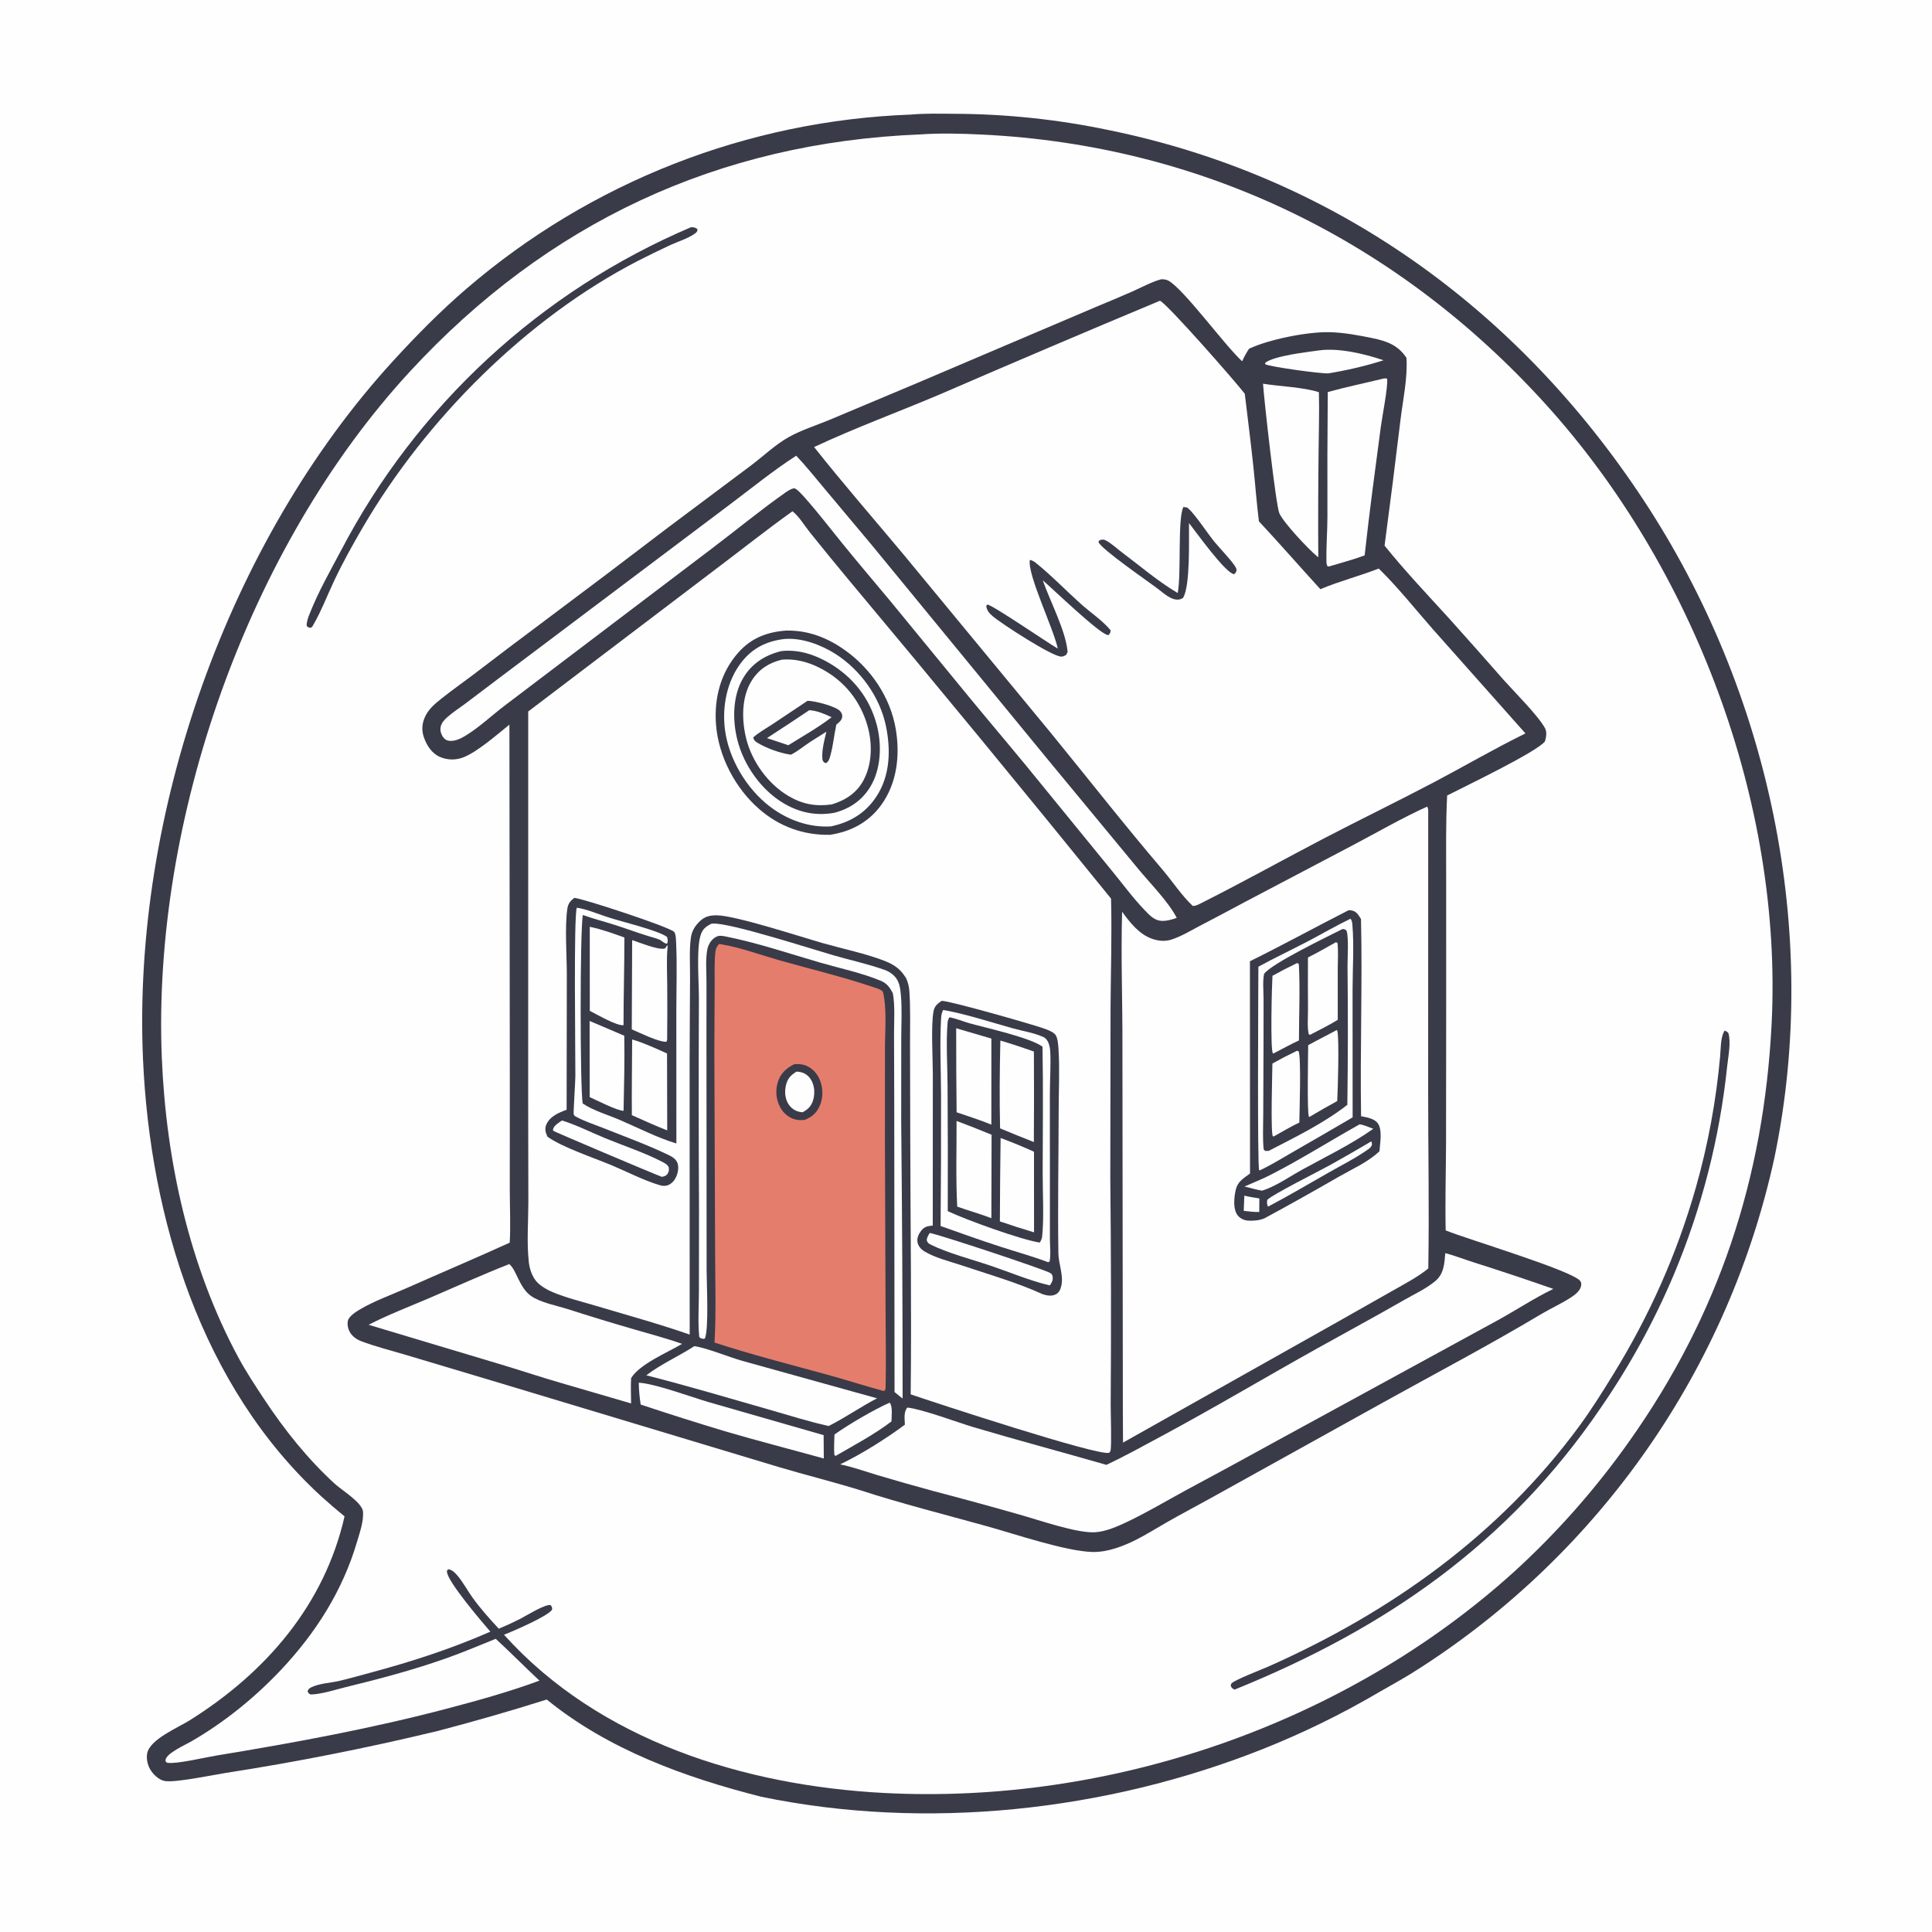<?xml version="1.0" encoding="utf-8" ?>
<svg xmlns="http://www.w3.org/2000/svg" xmlns:xlink="http://www.w3.org/1999/xlink" width="1024" height="1024">
	<path fill="#FEFEFE" d="M0 0L1024 0L1024 1024L0 1024L0 0Z"/>
	<path fill="#393B48" d="M482.94 60.72C490.224 60.058 498.017 60.26 505.342 60.31Q515.741 60.333 526.124 60.889Q536.508 61.446 546.849 62.535Q557.19 63.624 567.462 65.243Q577.734 66.861 587.909 69.005C707.308 93.474 804.61 164.042 871.213 265.193C937.812 366.339 965.168 494.333 940.548 613.297Q939.423 618.472 938.171 623.618Q936.919 628.764 935.542 633.877Q934.164 638.99 932.66 644.068Q931.157 649.146 929.529 654.186Q927.902 659.226 926.151 664.224Q924.4 669.221 922.526 674.175Q920.653 679.128 918.658 684.034Q916.663 688.94 914.549 693.795Q912.434 698.65 910.2 703.452Q907.967 708.254 905.616 713Q903.265 717.745 900.798 722.431Q898.332 727.117 895.75 731.742Q893.169 736.366 890.475 740.925Q887.78 745.484 884.975 749.976Q882.169 754.468 879.254 758.889Q876.339 763.31 873.316 767.659Q870.293 772.007 867.164 776.28Q864.035 780.552 860.802 784.747Q857.569 788.941 854.234 793.055Q850.899 797.168 847.463 801.199Q844.028 805.229 840.494 809.174Q836.961 813.119 833.331 816.975Q829.702 820.832 825.979 824.598Q822.256 828.364 818.441 832.038Q814.627 835.711 810.723 839.29Q806.819 842.869 802.828 846.35Q798.838 849.832 794.763 853.214Q790.688 856.596 786.531 859.878Q782.374 863.159 778.138 866.337Q773.901 869.515 769.588 872.587Q765.275 875.66 760.887 878.626Q756.5 881.592 752.041 884.449C745.234 888.887 738.038 892.809 730.991 896.855Q716.155 905.571 700.698 913.132Q685.242 920.694 669.255 927.057C586.338 959.981 490.956 970.437 403.378 952.289C363.172 942.101 322.328 927.32 289.793 900.785Q260.995 909.879 231.773 917.503Q175.956 930.982 119.21 939.761C112.425 940.874 93.648 944.748 87.733 944.034C84.76 943.675 82.005 941.216 80.305 938.894C78.397 936.289 77.368 932.406 78.03 929.205C79.556 921.818 94.31 915.714 100.512 911.826C140.758 886.592 171.895 850.805 182.62 803.707Q176.427 798.661 170.5 793.305C106.742 735.031 79.538 645.644 75.8 561.506C70.031 431.668 120.699 286.94 208.606 191.029C220.822 177.701 233.462 164.863 247.182 153.075Q250.239 150.445 253.351 147.881Q256.462 145.316 259.627 142.818Q262.792 140.319 266.009 137.888Q269.226 135.457 272.494 133.094Q275.761 130.731 279.078 128.437Q282.394 126.144 285.758 123.921Q289.122 121.697 292.532 119.545Q295.943 117.394 299.397 115.314Q302.852 113.234 306.35 111.228Q309.847 109.222 313.387 107.289Q316.926 105.357 320.505 103.5Q324.084 101.642 327.701 99.861Q331.319 98.079 334.973 96.374Q338.627 94.669 342.316 93.042Q346.006 91.414 349.728 89.865Q353.451 88.315 357.206 86.844Q360.96 85.374 364.745 83.982Q368.529 82.591 372.342 81.279Q376.156 79.968 379.996 78.737Q383.835 77.507 387.7 76.357Q391.565 75.207 395.454 74.139Q399.342 73.071 403.252 72.086Q407.162 71.1 411.092 70.197Q415.022 69.293 418.97 68.473Q422.918 67.653 426.882 66.916Q430.846 66.179 434.826 65.525Q438.805 64.872 442.796 64.303Q446.788 63.733 450.791 63.248Q454.794 62.763 458.807 62.362Q462.819 61.961 466.839 61.645Q470.859 61.329 474.885 61.098Q478.91 60.866 482.94 60.72Z"/>
	<path fill="#FEFEFE" d="M487.617 71.25C498.513 70.488 509.711 70.798 520.617 71.329C637.624 77.031 741.126 127.86 819.547 214.589C897.743 301.07 944.904 425.806 938.993 542.699C934.846 624.7 910.898 697.254 863.339 764.2Q856.658 773.638 849.477 782.702Q842.296 791.766 834.636 800.429Q826.976 809.091 818.859 817.328Q810.743 825.564 802.193 833.35C712.901 913.931 588.461 956.611 468.465 950.304C394.792 946.431 317.755 922.746 267.124 866.44C271.541 864.741 290.916 856.446 292.656 853.053C292.584 851.745 292.602 851.687 291.762 850.692C288.647 850.301 278.943 856.344 275.729 858.022Q270.151 860.857 264.371 863.253C259.483 858.011 254.615 852.536 250.418 846.723C247.542 842.739 245.214 838.105 241.917 834.477C240.695 833.133 239.592 832.142 237.785 831.724L236.951 832.291C236.931 832.502 236.893 832.712 236.892 832.924C236.856 837.99 255.701 859.942 259.906 864.818C239.137 873.914 218.443 880.622 196.561 886.504C191.016 887.994 185.466 889.591 179.878 890.905C175.179 892.01 169.257 892.191 164.969 894.321C163.823 894.891 163.401 895.283 163.003 896.478C163.582 897.517 163.623 897.603 164.686 898.122C170.679 897.947 177.493 895.61 183.323 894.195C201.022 889.897 218.712 885.183 235.905 879.149C244.964 875.969 253.852 872.205 262.752 868.605C270.607 875.844 278.11 883.476 285.924 890.768C270.125 896.613 254.145 901.057 237.877 905.359C197.311 916.085 156.136 923.681 114.764 930.459C108.933 931.415 93.871 935.025 88.829 934.328C88.067 934.223 88.061 933.832 87.67 933.238L87.803 932.569C88.473 929.198 98.06 924.877 101.092 923.144C118.541 913.17 135.208 899.658 148.983 885.011C167.406 865.422 181.617 843.08 189.239 817.166C190.699 812.203 192.715 806.588 192.423 801.375C192.147 796.467 181.249 789.916 177.529 786.516C163.02 773.257 150.65 757.729 139.868 741.371C135.153 734.217 130.384 727.007 126.314 719.458C100.301 671.205 88.018 615.2 85.769 560.738C80.561 434.605 131.498 289.863 217.293 196.891C289.871 118.242 380.387 75.586 487.617 71.25Z"/>
	<path fill="#393B48" d="M366.165 120.463C367.644 120.372 368.571 120.527 369.708 121.498C369.653 122.397 369.435 122.927 368.694 123.503C365.106 126.287 359.626 127.903 355.469 129.794Q346.653 133.904 337.989 138.324C278.905 168.869 225.796 222.22 192.381 279.366C187.034 288.509 181.807 297.914 177.27 307.489C173.486 315.473 170.22 324.078 165.779 331.698L165.453 332.245L164.678 332.748C163.384 332.521 163.304 332.646 162.522 331.618C162.538 329.221 163.382 327.169 164.253 324.973C168.755 313.615 174.97 302.644 180.717 291.857Q182.58 288.29 184.519 284.763Q186.458 281.236 188.472 277.752Q190.486 274.268 192.575 270.828Q194.663 267.388 196.825 263.993Q198.987 260.599 201.221 257.252Q203.456 253.904 205.761 250.606Q208.067 247.307 210.443 244.059Q212.819 240.811 215.264 237.614Q217.709 234.418 220.223 231.274Q222.736 228.131 225.316 225.042Q227.896 221.954 230.542 218.921Q233.188 215.889 235.898 212.914Q238.608 209.939 241.382 207.023Q244.155 204.106 246.991 201.251Q249.826 198.395 252.723 195.6Q255.619 192.806 258.574 190.074Q261.53 187.343 264.543 184.675Q267.557 182.008 270.627 179.406Q273.697 176.804 276.822 174.268Q279.947 171.732 283.126 169.264Q286.305 166.796 289.537 164.397Q292.768 161.998 296.05 159.669Q299.332 157.34 302.663 155.081Q305.994 152.823 309.373 150.637Q312.752 148.451 316.177 146.338Q319.602 144.225 323.072 142.186Q326.542 140.146 330.054 138.182Q333.567 136.218 337.121 134.33Q340.675 132.442 344.269 130.63Q347.862 128.819 351.494 127.085Q355.126 125.351 358.794 123.695Q362.462 122.039 366.165 120.463Z"/>
	<path fill="#393B48" d="M914.061 546.252C914.999 546.539 915.402 546.844 916.091 547.538C917.561 552.695 915.968 559.993 915.423 565.275Q914.68 572.369 913.678 579.431Q912.676 586.494 911.417 593.514Q910.157 600.535 908.642 607.505Q907.127 614.476 905.358 621.386Q903.59 628.296 901.57 635.137Q899.549 641.978 897.281 648.74Q895.012 655.503 892.498 662.178Q889.983 668.853 887.227 675.432Q883.309 684.726 878.92 693.806Q874.531 702.887 869.684 711.731Q864.836 720.576 859.542 729.16Q854.248 737.745 848.521 746.047C799.438 818.189 734.419 863.136 654.321 895.534C653.066 894.842 652.932 894.787 652.288 893.52C652.437 893.092 652.455 892.593 652.735 892.236C654.086 890.512 669.408 884.576 672.721 883.101C737.318 854.342 794.716 813.399 836.938 756.023C843.462 747.157 849.339 737.74 855.104 728.371C874.381 697.045 888.816 664.626 898.886 629.26Q903.683 612.308 906.889 594.985Q910.095 577.662 911.683 560.116C912.064 556.228 911.884 550.592 913.592 547.132C913.739 546.834 913.905 546.545 914.061 546.252Z"/>
	<path fill="#393B48" d="M615.376 148.034C616.793 148 618.153 148.099 619.402 148.826C627.839 153.733 648.631 182.475 658.362 191.499C659.44 189.116 660.575 187.031 662.022 184.844C672.523 179.879 692.767 175.832 704.505 176.06C712.102 176.208 720.135 177.708 727.576 179.25C735.031 180.794 741.08 182.977 745.438 189.652C746.191 199.855 743.552 212.222 742.3 222.459Q738.275 255.859 733.851 289.208C744.742 302.708 756.638 315.243 768.303 328.063Q782.728 344.119 796.949 360.356C802.465 366.544 815.41 379.432 818.9 385.989C820.017 388.089 819.504 390.833 818.848 392.992C814.116 398.769 776.611 416.708 767.019 421.634C766.249 436.482 766.507 451.406 766.499 466.272L766.505 532.57L766.434 606.167C766.355 621.481 765.92 636.828 766.245 652.138C777.575 656.793 833.831 673.557 837.614 679.026C838.272 679.976 838.189 680.932 837.891 682.006C837.222 684.419 834.667 686.329 832.688 687.629C827.669 690.929 822.005 693.435 816.836 696.522C789.358 712.933 760.965 727.854 732.984 743.385L641.495 794.156C633.901 798.357 626.218 802.418 618.674 806.704C613.171 809.83 607.775 813.265 602.127 816.113C595.211 819.599 586.919 822.758 579.071 822.581C565.013 822.265 537.652 812.98 522.928 808.888C500.512 802.657 477.82 796.966 455.696 789.763C441.374 785.337 426.796 781.75 412.425 777.459L263.086 732.479L215.447 718.228C207.438 715.825 199.009 713.759 191.218 710.775C189.382 710.071 187.639 708.905 186.365 707.399C184.772 705.516 183.792 702.424 184.407 699.972C185.012 697.556 188.736 695.235 190.704 694.061C198.266 689.55 207.394 686.323 215.461 682.745C233.671 674.668 252.036 666.874 270.168 658.635C270.688 649.32 270.196 639.742 270.193 630.395L270.214 573.757L269.998 384.073C263.56 389.257 253.098 398.447 245.726 401.354Q244.98 401.654 244.207 401.879Q243.435 402.105 242.644 402.253Q241.853 402.401 241.052 402.47Q240.25 402.54 239.446 402.531Q238.641 402.521 237.841 402.432Q237.042 402.344 236.255 402.177Q235.468 402.01 234.701 401.766Q233.934 401.523 233.195 401.205C228.812 399.272 226.151 395.082 224.638 390.699C223.234 386.632 223.751 382.718 225.771 378.941C227.646 375.434 230.638 372.938 233.688 370.493C239.293 366 245.223 361.859 250.95 357.518Q269.657 343.168 288.572 329.092Q321.548 304.47 354.24 279.473L397.956 246.77C404.493 241.856 410.998 235.596 418.097 231.64C424.795 227.908 432.609 225.463 439.716 222.514L485.826 203.13L581.204 162.537Q590.804 158.595 600.309 154.43C605.221 152.242 610.212 149.482 615.376 148.034Z"/>
	<path fill="#FEFEFE" d="M471.501 743.439C473.282 745.291 472.519 750.866 472.495 753.39C463.292 760.374 452.884 765.87 442.902 771.656L442.224 771.164C441.95 767.572 442.173 763.927 442.28 760.329C449.816 754.936 463.087 747.213 471.501 743.439Z"/>
	<path fill="#FEFEFE" d="M699.367 185.688C709.7 184.305 723.527 187.606 733.293 190.953C723.845 193.983 713.908 196.284 704.115 197.881C700.899 198.254 672.253 194.299 670.546 193.006L670.601 192.26C675.731 188.461 692.568 186.672 699.367 185.688Z"/>
	<path fill="#FEFEFE" d="M338.573 732.853C347.486 733.418 366.115 740.359 375.426 743.1L436.54 760.656L436.63 773.033C419.137 768.187 401.577 763.684 384.153 758.574Q361.765 751.826 339.575 744.451C338.967 740.573 338.615 736.779 338.573 732.853Z"/>
	<path fill="#FEFEFE" d="M669.424 203.376C678.289 204.827 690.916 205.206 699.039 207.872C699.324 218.325 698.969 228.863 698.879 239.321Q698.552 267.339 698.715 295.357C698.496 295.187 698.27 295.025 698.057 294.847C693.383 290.959 680.504 277.286 678.087 272.081C676.259 268.145 670.01 212.064 669.424 203.376Z"/>
	<path fill="#FEFEFE" d="M368.058 713.468C374.931 714.548 386.083 719.192 393.455 721.287L464.86 741.137C456.112 745.663 448.019 751.382 439.199 755.821C428.681 753.486 418.204 750.145 407.837 747.183C386.128 740.978 364.43 734.497 342.548 728.936C350.52 722.877 359.685 718.878 368.058 713.468Z"/>
	<path fill="#FEFEFE" d="M733.449 200.608C734.251 200.482 734.472 200.524 735.226 200.726C735.658 205.455 732.612 220.576 731.857 226.252C728.841 248.908 725.783 271.644 723.289 294.361C717.225 296.634 710.831 298.306 704.625 300.173L703.706 300.243C702.999 299.214 703.064 298.293 703.04 297.087C702.889 289.464 703.537 281.763 703.562 274.124Q703.446 240.954 703.747 207.787C713.525 205.094 723.585 203.01 733.449 200.608Z"/>
	<path fill="#FEFEFE" d="M377.098 489.573C377.387 489.554 377.677 489.531 377.967 489.516C387.037 489.058 430.391 503.055 441.896 506.369C450.738 508.917 460.043 510.937 468.694 514.003C470.643 514.694 472.325 515.682 473.824 517.118C476.723 519.892 477.175 523.714 477.505 527.544C478.15 535.02 477.696 542.865 477.681 550.374L477.654 594.901Q478.413 668.086 478.404 741.274L474.126 737.821L473.969 586.729L473.859 548.147C473.834 541.151 474.471 533.291 473.223 526.422C471.687 523.5 470.135 521.231 466.998 519.912C456.946 515.684 445.251 513.25 434.743 510.204C418.512 505.498 401.861 499.835 385.314 496.495C383.61 496.151 381.591 495.649 379.948 496.365C377.214 497.557 375.359 500.543 374.851 503.413C373.888 508.847 374.458 515.209 374.451 520.751L374.438 552.551L374.527 673.526C374.538 680.838 375.759 703.934 373.624 709.439L372.796 709.64C371.784 709.359 371.234 709.47 370.624 708.574C369.844 700.716 370.419 692.388 370.445 684.48L370.501 640.75Q370.179 585.171 370.437 529.595C370.482 521.107 369.049 503.525 371.213 496.109C372.269 492.491 373.832 491.259 377.098 489.573Z"/>
	<path fill="#FEFEFE" d="M269.899 669.991C273.725 672.96 275.163 682.359 281.306 686.776C286.284 690.355 294.801 691.928 300.747 693.8Q318.433 699.489 336.281 704.645C344.68 707.114 353.261 709.339 361.502 712.282C353.649 716.956 339.233 722.836 334.504 730.409C334.241 734.866 334.444 739.388 334.494 743.852L297.567 733.068C287.509 730.174 277.576 726.844 267.557 723.814L195.374 702.166C205.852 696.746 216.869 692.604 227.687 687.947C241.73 681.901 255.668 675.594 269.899 669.991Z"/>
	<path fill="#FEFEFE" d="M421.985 241.545C427.425 247.232 432.408 253.525 437.474 259.552L462.149 288.996L555.255 402.441L603.194 460.43C609.348 467.912 619.42 478.066 623.695 486.496C621.11 487.411 618.108 488.28 615.344 488.057C611.68 487.762 609.086 484.886 606.679 482.384C600.394 475.853 594.947 468.324 589.174 461.332L553.343 417.422C540.592 401.596 527.364 386.114 514.424 370.436L471.644 318.281C463.287 308.288 454.877 298.367 446.652 288.261C440.15 280.272 433.828 271.984 427.004 264.273C426.048 263.192 422.216 258.717 420.897 258.828C419.265 258.966 417.058 260.523 415.727 261.461C402.52 270.769 389.859 281.257 376.944 290.998L267.844 373.722C260.722 379.065 253.862 385.717 246.231 390.238C243.918 391.608 240.929 392.946 238.167 392.656C236.782 392.51 235.671 391.878 234.879 390.731C233.773 389.129 233.111 387.055 233.58 385.118C234.087 383.024 235.632 381.387 237.201 380.004C240.088 377.459 243.461 375.305 246.546 373.002L263.819 359.941L321.477 316.555L386.81 267.412C398.394 258.728 409.831 249.386 421.985 241.545Z"/>
	<path fill="#FEFEFE" d="M766.039 664.178C771.044 665.508 775.988 667.446 780.929 669.023Q802.221 675.76 823.296 683.151C813.252 687.993 803.783 694.284 794.007 699.666L677.266 763.377Q652.73 776.921 628.025 790.153C617.821 795.71 607.703 801.749 597.206 806.724C592.231 809.082 586.209 811.704 580.652 812.109C570.896 812.819 550.375 805.529 539.892 802.638Q517.155 796.155 494.281 790.173Q479.498 786.152 464.816 781.774C458.382 779.832 451.885 777.501 445.307 776.136C456.599 770.735 469.522 762.599 479.603 755.118C479.53 752.199 478.855 748.323 480.935 746.036C488.877 746.884 507.431 753.892 516.228 756.502C539.54 763.42 563.066 769.677 586.437 776.412C596.126 771.829 605.544 766.603 614.986 761.537C643.22 746.386 670.719 729.98 698.69 714.382C713.755 705.981 728.933 697.8 743.89 689.205C749.339 686.074 755.923 683.037 760.729 679.007C765.368 675.117 765.543 669.767 766.039 664.178Z"/>
	<path fill="#E57D6D" d="M380.966 500.398C381.644 500.431 381.734 500.421 382.511 500.545C391.983 502.054 403.926 506.394 413.403 509.066C429.795 513.69 446.666 517.729 462.782 523.169C464.309 523.685 467.037 524.388 467.978 525.725C470.159 534.506 469.041 546.814 469.046 555.979L469.032 605.464L469.365 693.843C469.409 707.704 469.702 721.647 469.386 735.496C469.371 736.155 469.231 736.579 468.917 737.152L467.888 737.134C457.949 734.437 448.135 731.259 438.197 728.533C418.315 723.081 398.315 717.985 378.712 711.586C379.629 695.491 379.021 679.049 379.025 662.925L378.613 556.598L378.785 522.091C378.838 516.242 378.5 509.965 379.221 504.167C379.408 502.666 380.096 501.599 380.966 500.398Z"/>
	<path fill="#393B48" d="M421.003 564.032C423.059 563.93 424.938 563.935 426.892 564.671C430.362 565.978 433.045 568.838 434.477 572.22C436.3 576.527 436.38 581.793 434.491 586.093C432.809 589.922 430.339 592.031 426.523 593.571C424.814 593.727 423.202 593.771 421.522 593.342C418.089 592.466 415.255 590.027 413.557 586.962Q413.143 586.202 412.807 585.403Q412.471 584.605 412.216 583.777Q411.962 582.949 411.793 582.1Q411.623 581.251 411.539 580.389Q411.456 579.527 411.459 578.661Q411.462 577.794 411.553 576.933Q411.643 576.072 411.819 575.224Q411.995 574.376 412.256 573.55C413.733 568.879 416.721 566.148 421.003 564.032Z"/>
	<path fill="#FEFEFE" d="M422.152 567.989C423.016 567.989 423.807 568.089 424.64 568.311C427.024 568.945 428.833 570.448 430.04 572.59C431.729 575.586 431.961 579.499 431.053 582.775C430.096 586.233 428.451 587.837 425.383 589.523C424.754 589.464 424.642 589.47 424.089 589.369C421.415 588.884 419.239 587.375 417.809 585.054C416.003 582.122 415.784 578.359 416.6 575.079C417.481 571.542 419.137 569.884 422.152 567.989Z"/>
	<path fill="#FEFEFE" d="M756.382 427.54C757.203 428.391 756.974 430.795 756.982 431.939L756.954 578.776C756.943 609.942 757.573 641.168 757.018 672.324C751.266 676.989 744.157 680.653 737.735 684.317L708.721 700.753L595.226 764.607L595.138 749.875L594.909 555.112C595.014 531.178 594.03 507.154 594.741 483.239C598.896 488.95 603.697 495.131 610.6 497.573C614.008 498.778 617.613 499.092 621.065 497.939C626.289 496.195 631.014 493.307 635.867 490.755Q647.998 484.421 660.054 477.947L717.353 447.803C730.287 440.985 743.063 433.575 756.382 427.54Z"/>
	<path fill="#393B48" d="M714.821 482.426C715.919 482.464 715.726 482.403 716.771 482.645C719.102 483.184 720.163 485.23 721.362 487.092C722.137 521.9 720.836 556.785 721.4 591.613C724.235 592.2 727.944 592.71 729.951 595C732.932 598.399 731.426 605.895 731.154 610.161C731.111 610.201 731.067 610.241 731.025 610.282C725.374 615.744 716.638 619.662 709.8 623.576Q690.147 634.932 670.186 645.739C667.656 646.852 664.608 647.064 661.855 646.979C659.713 646.913 657.519 645.99 656.124 644.326C653.712 641.447 654.013 636.41 654.525 632.888C655.434 626.636 657.707 625.549 662.537 621.965L662.483 509.486C680.109 500.784 697.307 491.329 714.821 482.426Z"/>
	<path fill="#FEFEFE" d="M659.525 633.718C662.144 634.369 664.82 634.759 667.481 635.203L667.435 642.372C664.661 642.46 661.955 642.096 659.205 641.779L659.525 633.718Z"/>
	<path fill="#FEFEFE" d="M726.789 604.963C727.198 605.604 727.113 606.029 727.163 606.774C726.748 607.874 726.177 608.427 725.244 609.093C718.701 613.763 711.045 617.592 704.048 621.578C693.457 627.612 682.909 633.84 672.127 639.524C671.409 638.461 671.486 637.151 671.683 635.948C674.506 633.063 699.214 620.67 704.68 617.66Q715.821 611.463 726.789 604.963Z"/>
	<path fill="#FEFEFE" d="M720.634 595.92C722.761 596.132 725.753 597.581 727.889 598.264C716.289 606.517 702.63 613.086 690.164 619.95C683.632 623.547 675.97 628.955 668.858 631.085C665.75 630.502 662.681 629.651 659.614 628.879C664.215 626.832 668.929 624.991 673.413 622.7C689.462 614.5 704.883 604.71 720.634 595.92Z"/>
	<path fill="#FEFEFE" d="M715.795 486.939C716.528 487.863 716.692 488.901 716.788 490.048C717.731 501.282 716.906 513.288 716.892 524.595L716.922 592.224Q701.596 601.225 686.168 610.051C680.107 613.536 674.115 617.296 667.791 620.28L667.387 620.275C666.356 618.328 666.945 522.887 666.967 512.379C675.493 507.703 684.318 503.569 692.93 499.054C700.567 495.049 708.03 490.692 715.795 486.939Z"/>
	<path fill="#393B48" d="M711.57 492.406C712.741 492.477 712.784 492.507 713.688 493.259C714.954 496.835 714.176 507.936 714.215 512.185Q714.618 548.88 714.121 585.574C701.722 595.287 686.373 602.805 672.398 609.995L670.516 609.992L669.771 609.209C669.159 603.139 669.541 596.746 669.544 590.641L669.696 553.697L669.717 529.666C669.709 525.35 669.17 520.388 669.982 516.18C673.921 510.704 703.766 496.342 711.57 492.406Z"/>
	<path fill="#FEFEFE" d="M687.337 556.977L688.22 557.093C689.765 559.711 688.732 589.567 688.674 594.975C684.098 597.104 679.637 599.855 675.203 602.285L674.656 602.312C673.381 600.453 674.345 569.077 674.402 563.689Q680.765 560.132 687.337 556.977Z"/>
	<path fill="#FEFEFE" d="M708.429 545.954L708.835 546.333C709.873 551.432 709.077 577.254 708.759 583.577Q701.269 587.654 693.954 592.035C693.897 591.984 693.827 591.946 693.783 591.884C692.686 590.339 693.358 558.078 693.36 553.966C698.316 551.195 703.454 548.711 708.429 545.954Z"/>
	<path fill="#FEFEFE" d="M687.533 510.429C687.869 510.522 688.13 510.791 688.419 510.987C689.113 524.347 688.484 538.047 688.47 551.444C683.864 553.574 679.384 556.073 674.878 558.412L674.584 558.171C673.281 555.251 674.087 522.647 674.43 517.194Q680.872 513.599 687.533 510.429Z"/>
	<path fill="#FEFEFE" d="M708.065 499.392L708.891 499.789C709.404 504.106 709.03 508.884 709.032 513.254L709.031 540.544C704.273 543.473 699.211 545.94 694.257 548.52L693.621 548.094C692.807 544.018 693.285 539.174 693.266 535.009Q693.171 521.246 693.244 507.483C698.276 504.94 703.165 502.179 708.065 499.392Z"/>
	<path fill="#FEFEFE" d="M614.757 159.418C617.76 159.992 655.178 202.638 659.764 208.7C661.273 221.448 662.924 234.167 664.276 246.935C665.312 256.716 666.021 266.555 667.252 276.311C678.282 288.155 688.913 300.326 699.818 312.28C709.93 308.017 720.54 305.348 730.747 301.343C741.078 311.407 750.014 322.795 759.529 333.596L808.51 388.728C792.051 396.798 776.249 406.058 760.038 414.597C740.396 424.944 720.384 434.614 700.708 444.902C679.1 456.201 657.784 468.085 635.984 479.016C634.66 479.669 633.706 480.145 632.187 480.174C626.243 474.587 621.434 467.151 616.122 460.915C595.86 437.129 576.643 412.578 556.891 388.378L478.99 294.006C463.107 274.986 446.871 256.389 431.494 236.942C453.259 226.733 476.118 218.379 498.263 208.984Q556.347 183.815 614.757 159.418Z"/>
	<path fill="#393B48" d="M627.212 268.735C628.104 268.813 629.101 268.797 629.8 269.441C633.858 273.18 639.766 282.387 643.724 287.225C646.306 290.38 653.356 297.669 655.012 300.817C655.335 301.431 655.318 301.689 655.384 302.301C655.01 303.486 655.03 303.609 654.04 304.333C649.437 303.656 633.85 281.914 630.202 277.237C630.071 285.802 630.96 310.346 627.066 316.849C626.34 317.367 625.893 317.576 624.99 317.729C621.028 318.402 616.964 314.587 614.085 312.388C609.349 308.685 583.545 291.078 582.18 287.23C582.695 286.475 582.562 286.324 583.553 286.13C584.6 285.926 585.092 285.93 586.053 286.413C588.968 287.879 592.045 290.824 594.721 292.82C604.104 299.818 613.586 307.994 623.622 313.953L624.211 314.299C626.199 304.151 624.061 275.048 627.212 268.735Z"/>
	<path fill="#393B48" d="M545.853 296.744C547.017 297.071 547.867 297.42 548.82 298.183C557.181 304.876 564.818 312.862 572.806 320.027C577.875 324.574 584.313 328.841 588.638 334.034C588.602 335.321 588.436 335.449 587.675 336.512C587.52 336.53 587.366 336.572 587.21 336.567C583.227 336.446 557.592 311.761 552.692 307.564C556.4 318.393 564.993 334.437 565.854 345.606L565.076 347.078C564.173 347.651 563.646 347.943 562.545 348.003C557.977 348.248 530.36 330.279 526.106 326.565C524.328 325.012 522.944 323.505 522.732 321.076L523.366 320.441C526.045 320.618 555.237 340.671 560.665 343.784C558.303 332.808 544.393 304.406 545.853 296.744Z"/>
	<path fill="#FEFEFE" d="M420.022 270.985C423.291 273.407 426.567 278.819 429.226 282.12Q439.491 294.928 449.993 307.543Q520.129 391.338 588.875 476.279C589.367 495.146 588.76 514.097 588.619 532.97L588.482 624.429Q589.119 684.427 588.687 744.427C588.649 748.844 589.281 766.256 588.6 768.763C588.451 769.312 588.377 769.789 587.792 769.998C582.372 771.936 495.309 743.387 482.68 739.034C483.191 694.582 482.552 650.168 482.461 605.719L482.333 553.892C482.295 544.439 482.637 534.786 481.987 525.366C481.811 522.808 481.292 520.752 480.237 518.406C479.395 517.112 478.523 515.868 477.47 514.733C475.173 512.256 472.152 510.571 469.026 509.354C458.814 505.379 447.255 503.045 436.652 500.039C424.88 496.702 389.625 485.131 379.805 485.133C375.865 485.134 373.215 485.884 370.452 488.728C368.14 491.108 366.642 493.706 366.182 497.017C365.259 503.676 365.785 510.982 365.737 517.718L365.513 560.18L365.545 707.354C349.178 701.641 332.317 697.03 315.706 692.074C308.236 689.845 300.204 687.917 293.033 684.903C290.206 683.714 287.41 682.179 285.158 680.075C282.272 677.378 280.729 672.873 280.297 669.039C279.135 658.712 280.009 647.648 280.042 637.231L279.945 582.373L279.968 377.1L379.822 301.296C393.24 291.194 406.349 280.755 420.022 270.985Z"/>
	<path fill="#393B48" d="M304.394 475.897C308.302 476.015 354.94 491.305 357.334 493.936C358.326 495.026 358.331 499.138 358.398 500.687C358.9 512.347 358.477 524.21 358.471 535.889L358.498 606.071C348.264 602.984 338.227 597.748 328.375 593.53C322.297 590.928 314.254 588.578 308.842 584.856C307.43 577.891 307.338 492.433 308.942 484.946C314.332 486.932 319.992 488.363 325.474 490.101C331.611 492.046 337.644 494.318 343.798 496.198C345.68 496.774 347.702 497.261 349.505 498.033C350.927 498.641 351.915 500.047 353.461 500.188L354.013 499.249L353.7 499.996C354.035 498.587 353.915 497.951 353.547 496.6C348.794 493.039 328.742 488.349 321.724 485.978C316.603 484.313 311.042 481.902 305.726 481.103C304.002 485.51 305.014 558.358 304.955 570.311C304.941 573.245 303.881 589.514 304.058 590.434C304.258 591.475 305.008 591.704 305.84 592.152C309.935 594.357 314.748 595.889 319.075 597.617C330.627 602.234 342.628 606.56 353.844 611.93C356.016 612.97 358.424 614.212 359.158 616.685C359.965 619.402 359.102 622.789 357.618 625.126C356.603 626.724 354.959 628.099 353.06 628.44C351.939 628.642 350.895 628.526 349.812 628.207C341.226 625.681 332.636 621.169 324.373 617.695C314.593 613.582 298.338 608.253 290.147 602.483C289.191 600.295 288.571 598.314 289.582 595.988C291.453 591.682 296.214 589.703 300.318 588.201L300.431 516.562C300.427 506.537 299.269 490.953 300.733 481.458C301.127 478.901 302.36 477.392 304.394 475.897Z"/>
	<path fill="#FEFEFE" d="M297.843 593.89C305.609 596.236 313.418 600.27 320.954 603.348C330.86 607.392 341.659 610.935 351.136 615.866C352.522 616.587 353.515 617.135 354.382 618.448C354.608 619.884 354.709 620.43 354.016 621.793C353.299 623.205 352.261 623.382 350.855 623.77C345.008 621.587 293.653 599.788 293.32 599.384C293.023 599.025 293.045 598.963 293.16 598.479C293.642 596.447 296.231 595.012 297.843 593.89Z"/>
	<path fill="#FEFEFE" d="M312.512 541.134C318.663 543.672 324.741 546.395 330.881 548.961C331.105 562.21 330.776 575.503 330.502 588.75C327.137 588.737 316.183 583.106 312.55 581.506L312.512 541.134Z"/>
	<path fill="#FEFEFE" d="M335.056 550.931C341.39 552.793 347.53 555.662 353.542 558.364L353.642 599.128C347.308 596.672 341.111 593.806 334.895 591.066C334.779 577.695 334.997 564.304 335.056 550.931Z"/>
	<path fill="#FEFEFE" d="M312.588 491.226C318.725 492.476 325.039 494.78 330.935 496.892C330.965 512.378 330.466 527.873 330.483 543.368C326.98 543.863 316.081 537.534 312.606 535.773L312.588 491.226Z"/>
	<path fill="#FEFEFE" d="M335.056 498.276C338.799 499.505 348.784 503.573 352.17 502.778C352.865 502.615 353.281 501.476 353.64 500.897C353.891 501.564 353.886 501.314 353.825 501.963C353.22 508.442 353.588 515.107 353.637 521.615Q353.769 536.37 353.595 551.125L353.217 552.178C348.638 552.212 339.318 547.461 334.853 545.587L335.056 498.276Z"/>
	<path fill="#393B48" d="M416.657 334.219C428.295 333.996 438.455 337.93 447.89 344.639C461.669 354.438 471.953 369.671 474.771 386.427C477.115 400.36 475.472 415.129 466.967 426.791C460.337 435.882 450.879 440.824 439.903 442.465C425.876 442.741 413.128 438.116 402.51 428.933C389.683 417.84 380.697 400.703 379.476 383.746C378.487 370.021 381.945 356.586 391.132 346.084C398.007 338.224 406.419 334.976 416.657 334.219Z"/>
	<path fill="#FEFEFE" d="M415.689 338.682C424.961 337.89 435.248 341.766 442.937 346.688C456.018 355.062 466.286 369.313 469.506 384.55C472.2 397.295 471.857 411.031 464.496 422.203C458.674 431.038 450.562 435.856 440.351 438.018C428.631 438.687 417.317 434.551 408.026 427.464C395.613 417.997 386.135 402.031 384.213 386.514C382.692 374.241 385.337 360.768 393.073 350.897C398.933 343.419 406.371 339.818 415.689 338.682Z"/>
	<path fill="#393B48" d="M414.061 345.097C423.075 344.084 431.674 346.868 439.406 351.377C452.051 358.753 460.98 370.022 464.711 384.243C467.434 394.622 467.009 407.387 461.413 416.792C457.022 424.174 450.395 428.675 442.151 430.809C432.579 432.517 423.74 430.722 415.37 425.773C403.461 418.732 394.243 405.634 390.851 392.298C388.164 381.733 388.239 368.819 393.978 359.235C398.577 351.555 405.508 347.236 414.061 345.097Z"/>
	<path fill="#FEFEFE" d="M414.477 349.628C421.254 349.05 427.817 350.728 433.875 353.705C446.097 359.71 454.76 369.593 459.102 382.475C462.393 392.238 462.682 403.883 457.849 413.22C454.227 420.218 448.169 424.131 440.874 426.362C432.339 427.546 425.326 426.278 417.874 421.879C407.08 415.508 398.536 403.652 395.513 391.519C393.075 381.738 392.897 369.494 398.442 360.716C402.254 354.68 407.637 351.228 414.477 349.628Z"/>
	<path fill="#393B48" d="M428.01 371.442C431.445 371.398 443.202 374.305 445.382 377.034C446.156 378.004 446.57 378.873 446.369 380.14C446.093 381.886 444.511 383.031 443.261 384.104C442.086 389.551 441.591 395.251 440.073 400.61C439.644 402.124 439.228 403.668 437.77 404.474C436.448 404.076 436.65 403.952 435.948 402.857C435.334 397.986 436.909 392.56 437.997 387.813L429.657 393.079C426.115 395.36 423.019 398.051 419.235 400C413.689 399.267 406.425 396.663 401.611 393.77C400.289 392.975 399.568 392.365 399.206 390.857C402.32 388.106 406.115 386.039 409.577 383.745L428.01 371.442Z"/>
	<path fill="#FEFEFE" d="M428.915 376.434C433.067 376.605 437.045 378.456 440.778 380.134C433.638 385.628 425.482 390.217 417.831 394.979L406.507 391.203Q417.768 383.904 428.915 376.434Z"/>
	<path fill="#393B48" d="M499.055 530.484C502.759 530.231 546.77 542.839 552.9 544.981C554.764 545.632 557.939 546.776 559.262 548.274C560.699 549.901 560.92 554.256 561.053 556.438C561.685 566.862 561.141 577.651 561.123 588.109C561.08 613.444 560.596 638.838 560.965 664.167C561.049 669.958 563.76 675.77 562.538 681.425C562.142 683.261 561.416 685.041 559.665 685.988C557.491 687.164 554.856 686.708 552.651 685.961C538.893 679.683 523.614 675.325 509.272 670.529C503.077 668.458 495.694 666.702 490.086 663.332C488.248 662.227 486.695 660.586 486.299 658.408C485.895 656.191 486.887 654.053 488.223 652.336C489.983 650.075 491.675 649.875 494.382 649.559L494.419 569.436C494.421 560.97 493.339 543.304 494.838 535.776C495.35 533.207 496.992 531.894 499.055 530.484Z"/>
	<path fill="#FEFEFE" d="M492.807 653.507C497.505 654.212 553.797 672.879 556.669 674.735C557.348 675.174 557.658 675.553 557.844 676.327C558.328 678.339 557.511 679.701 556.434 681.3C545.895 678.837 535.537 674.41 525.277 670.929C515.439 667.591 502.229 664.154 493.278 659.662C491.955 658.999 491.627 658.648 491.16 657.262C491.429 655.701 491.925 654.811 492.807 653.507Z"/>
	<path fill="#FEFEFE" d="M499.854 535.338C500.247 535.38 500.64 535.431 501.029 535.504C512.963 537.746 525.082 541.781 536.797 545.03C541.88 546.439 548.445 547.488 553.165 549.715C553.99 550.103 554.696 550.902 555.159 551.671C556.2 553.401 556.573 555.599 556.664 557.587C556.997 564.831 556.466 572.262 556.454 579.524L556.467 630.361L556.466 656.535C556.467 660.323 557.063 665.022 556.292 668.67L555.517 668.985C547.292 665.888 538.667 663.503 530.296 660.792C519.618 657.334 509.101 653.582 498.534 649.809Q498.846 615.116 498.774 580.421C498.731 566.944 498.024 553.138 498.807 539.707C498.904 538.045 499.14 536.841 499.854 535.338Z"/>
	<path fill="#393B48" d="M503.243 539.178C506.725 539.833 510.404 541.375 513.862 542.349C522.572 544.8 545.776 549.864 552.546 554.75C552.958 576.967 552.699 599.228 552.636 621.451C552.607 631.815 553.412 645.414 552.366 655.306C552.227 656.616 551.782 657.468 551.109 658.584C541.02 657.053 512.035 646.541 502.331 641.933Q502.448 608.983 502.233 576.033C502.199 565.382 501.336 552.367 502.25 541.972C502.356 540.771 502.606 540.174 503.243 539.178Z"/>
	<path fill="#FEFEFE" d="M530.343 603.157Q539.314 606.489 548.034 610.432L548.066 653.173Q538.954 650.447 529.956 647.368Q530.031 625.261 530.343 603.157Z"/>
	<path fill="#FEFEFE" d="M507.001 594.124Q516.349 597.603 525.558 601.436L525.445 645.678C519.556 643.365 513.324 641.674 507.349 639.538C506.558 624.491 507.043 609.201 507.001 594.124Z"/>
	<path fill="#FEFEFE" d="M506.796 545.004Q516.105 547.79 525.446 550.464L525.433 596.087C519.464 593.589 513.139 591.68 507.026 589.531Q506.773 567.267 506.796 545.004Z"/>
	<path fill="#FEFEFE" d="M530.217 551.524C536.213 553.266 542.088 555.261 547.98 557.325Q548.133 581.318 547.964 605.31Q538.971 601.789 530.067 598.048C529.711 582.605 529.842 566.964 530.217 551.524Z"/>
</svg>

